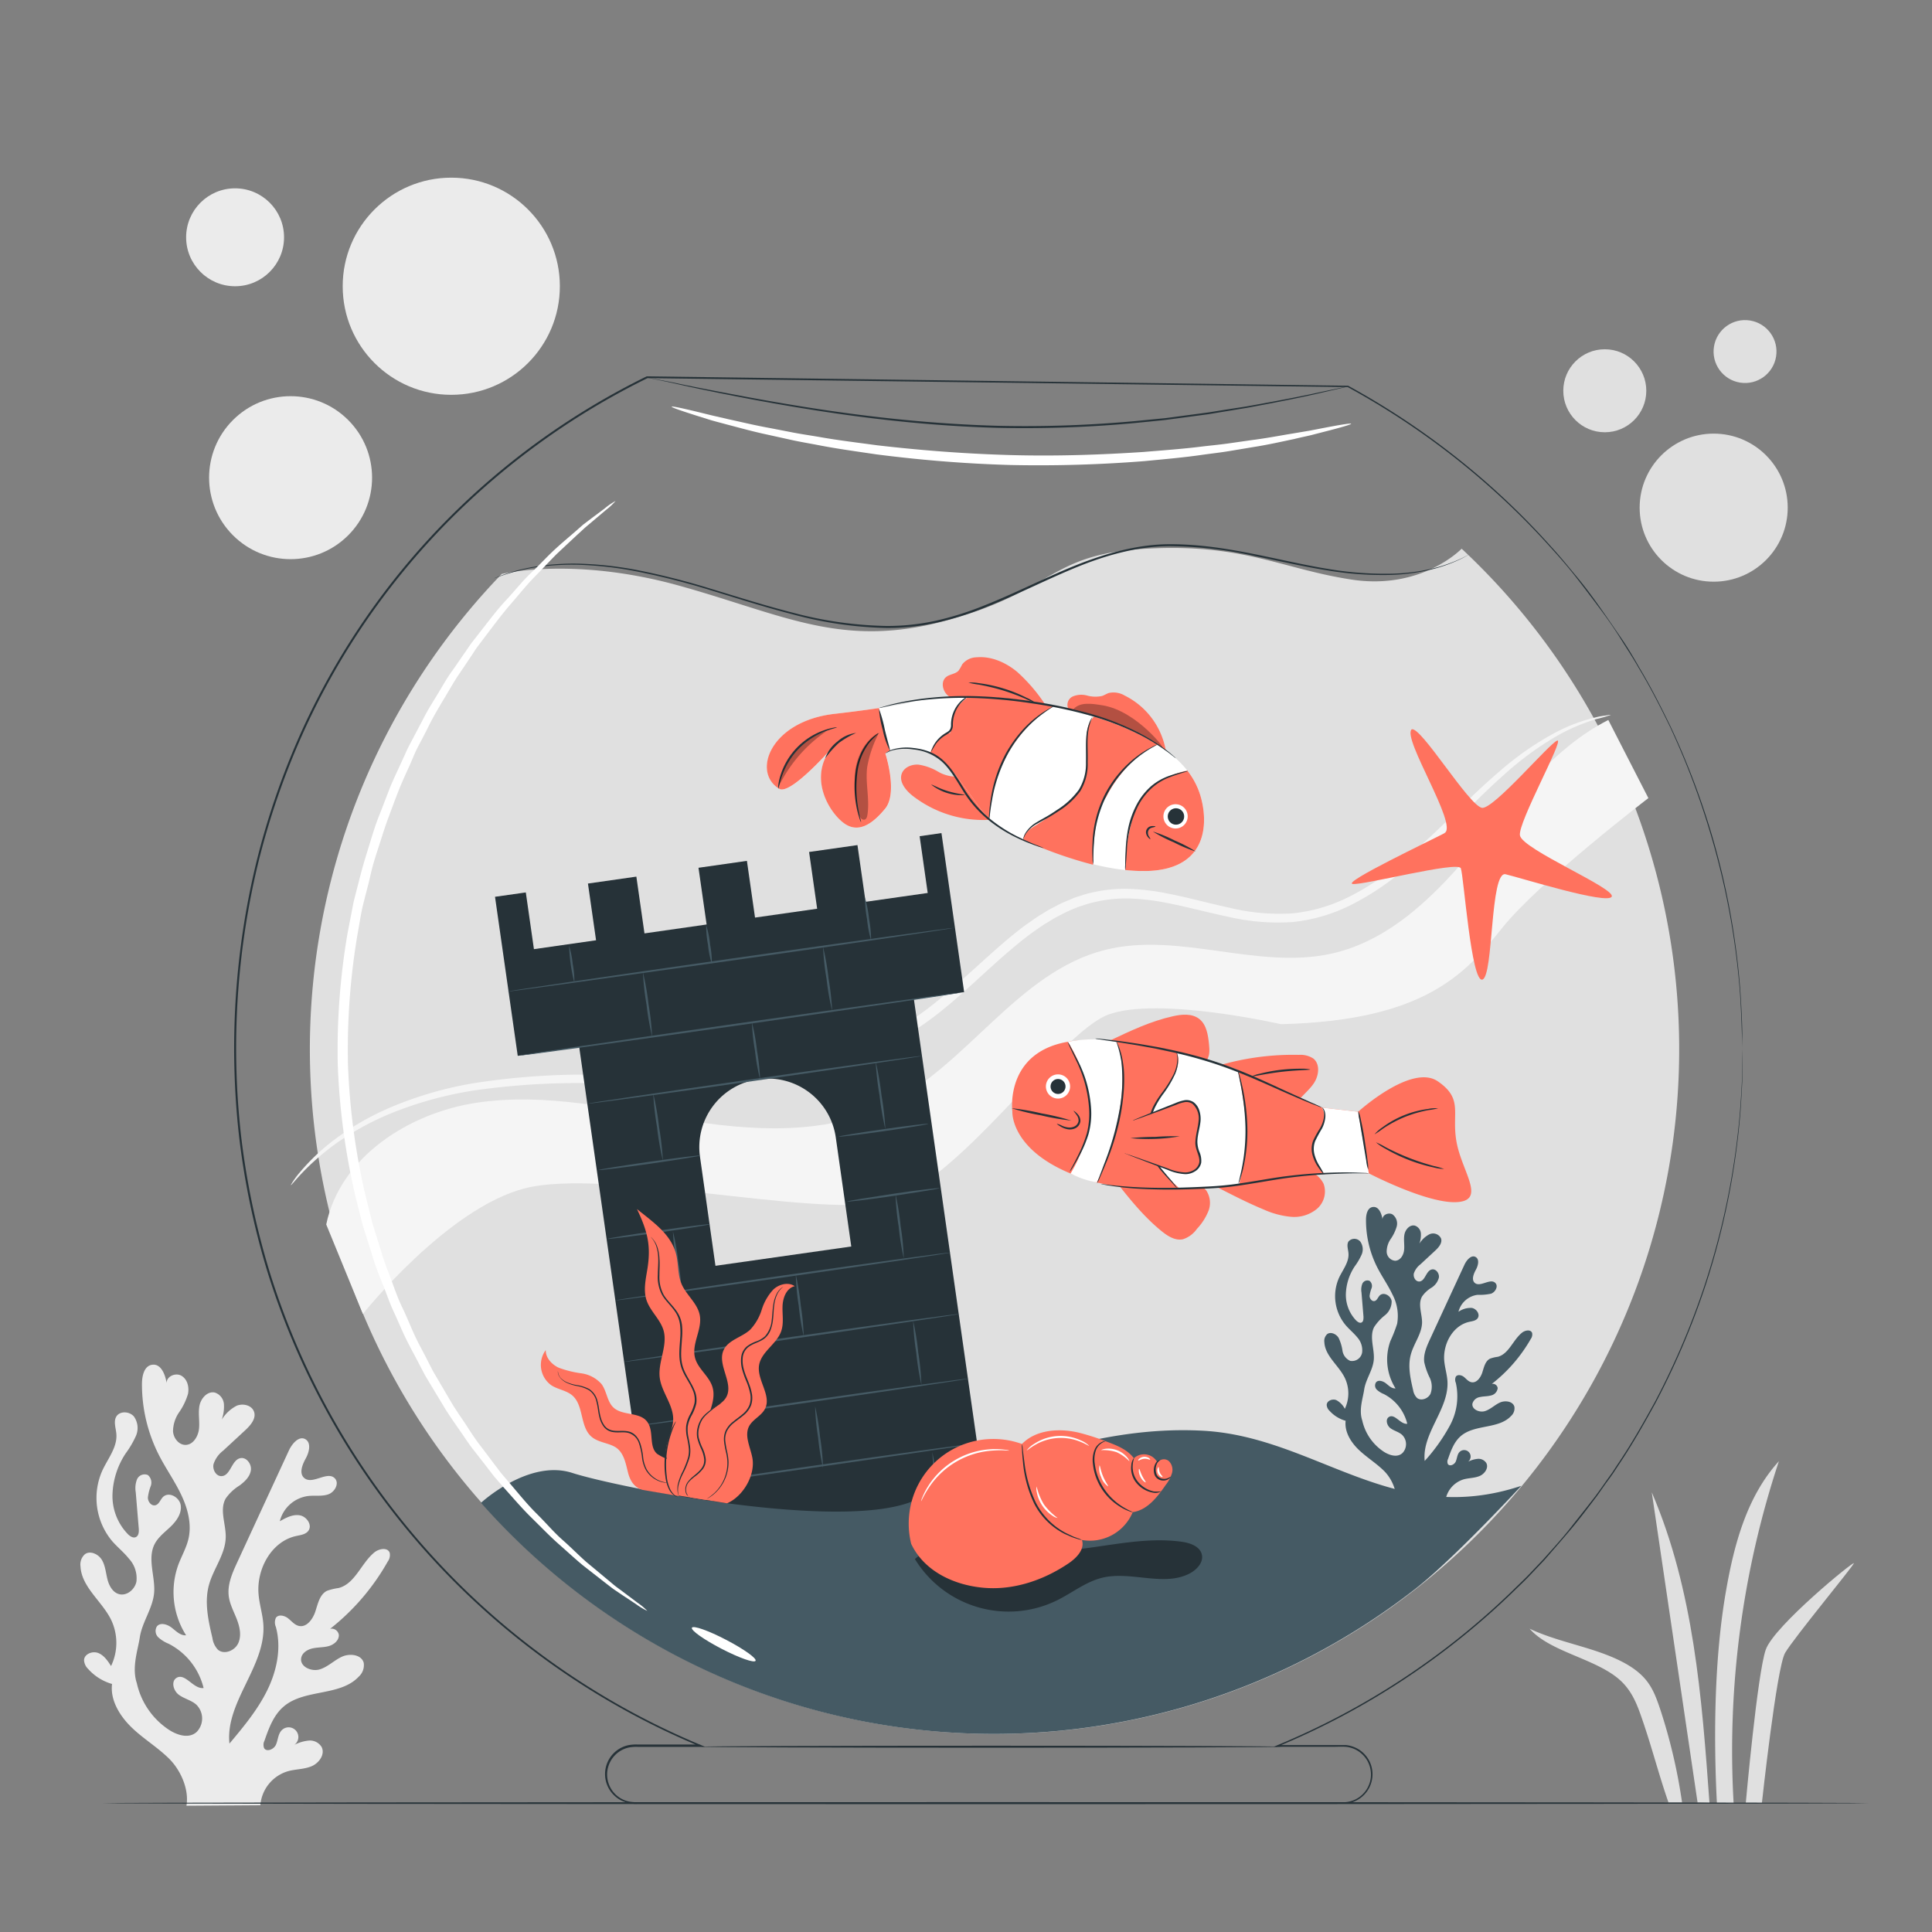 <svg xmlns="http://www.w3.org/2000/svg" viewBox="0 0 500 500"><rect x="0" y="0" width="500" height="500" fill="#808080" stroke="none"/><g id="freepik--background-complete--inject-3"><path d="M100.34,404.14a2.84,2.84,0,0,0,.51-2.29c-.55-1.48-2.81-1.06-4-.06-3.41,2.82-4.95,8.09-9.23,9.19a15.19,15.19,0,0,0-3,.72c-1.87.94-2.35,3.33-3,5.33s-2.26,4.23-4.3,3.75c-1.14-.27-1.9-1.3-2.82-2s-2.46-1.05-3.11-.07a2.88,2.88,0,0,0,0,2.32c1.49,5.45.26,11.35-2.23,16.42s-6.15,9.46-9.78,13.79c-1.13-10.75,9.43-20,8.78-30.77-.16-2.61-1-5.13-1.23-7.73-.64-6.54,3.25-13.78,9.66-15.21,1.17-.26,2.52-.4,3.22-1.37,1.07-1.48-.44-3.7-2.25-4s-3.56.64-5.15,1.54a8.73,8.73,0,0,1,7.39-6.54c1.74-.19,3.57.16,5.22-.45s2.85-2.86,1.63-4.12c-1.93-2-5.75,1.72-7.89-.06-1.43-1.19-.53-3.47.37-5.09s1.49-4.11-.15-5-3.43,1.21-4.24,3q-6.66,14.41-13.31,28.82c-1.29,2.79-2.61,5.76-2.23,8.81.26,2.11,1.32,4,2.09,6s1.25,4.26.36,6.2-3.64,3.05-5.25,1.67a5.46,5.46,0,0,1-1.42-3c-1.06-4.49-2.11-9.2-.93-13.65,1.14-4.29,4.29-8,4.37-12.49.06-3.4-1.68-7.07,0-10a12.11,12.11,0,0,1,3.6-3.37c1.33-1,2.64-2.24,2.9-3.88s-1.16-3.55-2.77-3.17c-2.25.54-2.47,4.51-4.78,4.64-1.44.08-2.42-1.68-2.11-3.09a7.15,7.15,0,0,1,2.47-3.48l5.75-5.32c1.36-1.26,2.85-3,2.28-4.73s-2.84-2.27-4.5-1.6a9.83,9.83,0,0,0-3.87,3.6,10.15,10.15,0,0,0,.56-4,3.41,3.41,0,0,0-2.34-3c-1.92-.46-3.65,1.51-4,3.46s.1,4-.11,5.93S50,373.93,48,373.94c-1.75,0-3.11-1.77-3.22-3.52a8.77,8.77,0,0,1,1.59-4.94,16.65,16.65,0,0,0,2.28-4.73C49,359,48.52,357,47,356.07s-3.95.12-3.87,1.88c-.35-2.18-1.41-4.95-3.6-4.77s-2.77,2.82-2.79,4.89a40.37,40.37,0,0,0,4.41,18.54c1.79,3.49,4.08,6.71,5.76,10.26s2.75,7.57,1.86,11.39c-.54,2.33-1.77,4.43-2.61,6.67a20.83,20.83,0,0,0,2,18.28c-1.43.13-2.57-1.06-3.69-1.94s-2.93-1.48-3.85-.38a2.27,2.27,0,0,0,.35,2.85,8.83,8.83,0,0,0,2.65,1.65,17.54,17.54,0,0,1,9.07,11.47c-2.63.34-4.78-4-7-2.63-1.48.9-.82,3.32.57,4.36s3.2,1.4,4.51,2.54a5,5,0,0,1,.22,7c-1.87,1.85-4.77,1.07-7-.29a19.5,19.5,0,0,1-8.57-12.2c-1.38-4.1.26-8.6.76-11.89.6-4,3.39-7.54,3.71-11.6s-1.79-8.72.1-12.49c.94-1.87,2.7-3.15,4.2-4.6s2.86-3.38,2.59-5.45-3-3.67-4.56-2.23c-.74.71-1.06,2-2.07,2.19s-1.88-.93-1.88-2a12.45,12.45,0,0,1,.75-3,2.56,2.56,0,0,0-.75-2.83,2.15,2.15,0,0,0-2.81,1.11,6.24,6.24,0,0,0-.33,3.33l.78,9.38c.07.83,0,1.86-.71,2.22s-1.53-.17-2.09-.73a14.17,14.17,0,0,1-4-10.25,20.43,20.43,0,0,1,3.4-10.64,24.74,24.74,0,0,0,2.68-4.57,5.13,5.13,0,0,0-.53-5c-1.14-1.35-3.64-1.49-4.55,0-.78,1.31-.12,3,0,4.48.3,3.41-2.15,6.35-3.6,9.45a17.39,17.39,0,0,0,2.51,18.31c1.39,1.6,3.07,2.94,4.39,4.6a7.43,7.43,0,0,1,1.9,5.86c-.39,2.08-2.57,3.87-4.6,3.24-1.64-.51-2.54-2.28-2.94-3.95s-.54-3.46-1.43-4.92-3-2.44-4.36-1.43a3.53,3.53,0,0,0-1.15,3.12c.26,5.38,5.53,9,7.91,13.82a13.84,13.84,0,0,1,0,12c-.86-1.35-1.82-2.78-3.31-3.37s-3.61.24-3.68,1.84a3.4,3.4,0,0,0,1.06,2.28A13.13,13.13,0,0,0,29,435.81C28.48,440,31,444.07,34,447s6.77,5.17,9.79,8.17,5.19,8,4.46,12.16l19.13-.13a10,10,0,0,1,7.08-8.79c2-.58,4.23-.49,6.18-1.31s3.57-3.12,2.58-5a3.53,3.53,0,0,0-3.32-1.64,10.31,10.31,0,0,0-3.72,1.11,2.51,2.51,0,1,0-3.35-3.7c-.89,1-.88,2.45-1.41,3.65s-2.4,2-3.07.89a2.34,2.34,0,0,1,.09-1.9c1.13-3.25,2.36-6.65,5-8.88,5.38-4.59,14.6-2.56,19.43-7.74a4,4,0,0,0,1.26-3.55c-.57-2.15-3.6-2.51-5.62-1.59s-3.65,2.65-5.78,3.29-5.11-.68-4.79-2.88c.19-1.38,1.59-2.27,3-2.57s2.79-.21,4.13-.58,2.66-1.46,2.63-2.85a1.89,1.89,0,0,0-2.27-1.62A58.92,58.92,0,0,0,100.34,404.14Z" style="fill:#ebebeb"></path><circle cx="116.79" cy="74.08" r="28.1" style="fill:#ebebeb"></circle><circle cx="75.21" cy="123.62" r="21.09" transform="translate(-65.39 89.39) rotate(-45)" style="fill:#ebebeb"></circle><circle cx="443.5" cy="131.38" r="19.16" style="fill:#e0e0e0"></circle><circle cx="60.84" cy="61.41" r="12.67" style="fill:#ebebeb"></circle><circle cx="415.32" cy="101.13" r="10.74" style="fill:#e0e0e0"></circle><circle cx="451.64" cy="91" r="8.14" transform="translate(289.65 522.29) rotate(-80.81)" style="fill:#e0e0e0"></circle><path d="M427.48,386.21l11.85,80.28,3.08.09C440.44,439.32,438.35,411.51,427.48,386.21Z" style="fill:#e0e0e0"></path><path d="M460.38,378.16c-8.27,9.06-11.6,21.53-13.7,33.63-3,17.15-3.24,37.4-2.35,54.79l4.33.1A237.81,237.81,0,0,1,460.38,378.16Z" style="fill:#e0e0e0"></path><path d="M429.66,442.35c-1-2.93-2-5.91-4.43-8.41-3.22-3.37-8.47-5.5-13.76-7.16s-10.84-3-15.61-5.28c5.32,6.12,17.41,7.75,23.57,13.47,3.06,2.85,4.34,6.42,5.54,9.89,2.61,7.56,4.22,14.1,6.84,21.65h3.51A141.76,141.76,0,0,0,429.66,442.35Z" style="fill:#e0e0e0"></path><path d="M451.81,466.58s3-33.51,5.17-39.66,23-23.15,22.8-22.35-15.6,19.4-17.8,23.2-6,38.81-6,38.81Z" style="fill:#e0e0e0"></path></g><g id="freepik--Table--inject-3"><path d="M483.74,466.65c0,.14-102.39.26-228.66.26s-228.69-.12-228.69-.26,102.37-.26,228.69-.26S483.74,466.5,483.74,466.65Z" style="fill:#263238"></path></g><g id="freepik--Water--inject-3"><path d="M378.27,142a177.19,177.19,0,1,1-248.42,6.54s18.62-4.6,46.09,3.08,42.28,16.46,69.71,8.77,25.79-17,51-18.39,35,5.23,53.17,8S378.27,142,378.27,142Z" style="fill:#e0e0e0"></path><path d="M416.92,185a32.92,32.92,0,0,1-3.71,1.08,49,49,0,0,0-10.12,4.29,80.5,80.5,0,0,0-14,10.27c-2.55,2.25-5.18,4.77-7.92,7.51s-5.59,5.68-8.69,8.71c-6.18,6-13.32,12.51-22.57,17.2a43.5,43.5,0,0,1-15.36,4.56,56.46,56.46,0,0,1-16.86-1.4c-5.63-1.18-11.26-2.75-17-3.79a60.1,60.1,0,0,0-8.78-.92,36.08,36.08,0,0,0-8.82,1,18.21,18.21,0,0,0-2.16.6c-.71.24-1.44.43-2.14.71a43.07,43.07,0,0,0-4.16,1.88c-.68.36-1.37.7-2,1.08l-2,1.22c-.67.39-1.31.84-1.95,1.29l-1.92,1.35c-5.05,3.78-9.78,8.19-14.65,12.62s-9.8,8.81-15.34,12.31a71.19,71.19,0,0,1-8.51,4.66,86,86,0,0,1-8.88,3.44c-12,3.87-24.13,5.12-35.55,5.54s-22.28,0-32.38.09a190.55,190.55,0,0,0-28,1.8,96.54,96.54,0,0,0-22.19,6,71.37,71.37,0,0,0-15.16,8.46c-7.66,5.77-10.62,10.36-10.85,10.14a20.19,20.19,0,0,1,2.24-3.17,55,55,0,0,1,8-7.78,69.31,69.31,0,0,1,15.2-9,95.54,95.54,0,0,1,22.47-6.51,187.28,187.28,0,0,1,28.23-2.14c10.15-.16,21,.14,32.31-.32s23.21-1.79,34.85-5.58a82,82,0,0,0,8.59-3.35,68,68,0,0,0,8.19-4.5c5.31-3.36,10.13-7.66,15-12s9.64-8.88,14.85-12.78l2-1.4c.66-.47,1.33-.93,2-1.34l2.08-1.28c.7-.4,1.43-.75,2.15-1.13,1.41-.8,2.95-1.34,4.42-2,.75-.29,1.54-.5,2.3-.75a17,17,0,0,1,2.32-.64,37.93,37.93,0,0,1,9.45-1,61.39,61.39,0,0,1,9.18,1c5.95,1.1,11.58,2.71,17.09,3.89a54.6,54.6,0,0,0,16.17,1.47,41.64,41.64,0,0,0,14.61-4.21c8.93-4.42,16-10.73,22.25-16.6,3.11-2.95,6-5.87,8.8-8.57s5.5-5.19,8.13-7.42a76.65,76.65,0,0,1,14.51-10.06,43.79,43.79,0,0,1,10.45-3.91c1.24-.32,2.22-.39,2.86-.51A3.1,3.1,0,0,1,416.92,185Z" style="fill:#f5f5f5"></path><path d="M84.43,316.89c3.6-17.47,21.45-28.93,39.1-31.53s35.48,1.59,53.1,4.43,36.48,4.14,52.53-3.63c21.11-10.22,34.13-34.63,56.87-40.33,19.11-4.8,39.52,5.29,58.73.93,15.45-3.5,27.29-15.66,37.39-27.86s20-25.41,34.08-32.57l10.37,20.22s-28.14,21.51-37.82,33.58-20.26,24-57.27,24.93c0,0-31.86-7.28-44.73-2.46s-39.3,44.71-58.14,48.52-72.36-8.75-92.66-3.62-42.06,32.55-42.06,32.55Z" style="fill:#f5f5f5"></path><path d="M380.76,143.18l-.58.34-1.73.95a39.9,39.9,0,0,1-7.11,2.68,50.5,50.5,0,0,1-11.9,1.65,86.86,86.86,0,0,1-15.88-1.18c-5.83-.9-12.13-2.38-18.92-3.74a104.28,104.28,0,0,0-21.89-2.53c-7.79,0-15.81,2.09-23.64,5.25s-15.67,7.22-24,10.55a80.61,80.61,0,0,1-12.74,4,59.11,59.11,0,0,1-12.89,1.37,100.51,100.51,0,0,1-24.21-3.5c-7.56-1.94-14.62-4.22-21.25-6.24A189.91,189.91,0,0,0,165.34,148a93.47,93.47,0,0,0-15.75-1.84,64.42,64.42,0,0,0-11.94.82,53,53,0,0,0-7.34,1.85l-1.87.65-.64.2s.21-.1.62-.25l1.85-.7a49.12,49.12,0,0,1,7.34-1.94,63.17,63.17,0,0,1,12-.92,93.48,93.48,0,0,1,15.81,1.77,188.91,188.91,0,0,1,18.7,4.78c6.64,2,13.69,4.27,21.24,6.19A100.31,100.31,0,0,0,229.44,162a58.72,58.72,0,0,0,12.78-1.36,80.88,80.88,0,0,0,12.65-4c8.35-3.32,16.14-7.41,24.05-10.54s16-5.25,23.82-5.26,15.2,1.22,22,2.59,13.08,2.87,18.89,3.8a87.51,87.51,0,0,0,15.81,1.25A50.58,50.58,0,0,0,371.29,147a40.82,40.82,0,0,0,7.11-2.57l1.75-.91Z" style="fill:#263238"></path></g><g id="freepik--Decoration--inject-3"><path d="M148.63,262.08l19.78,138.66L255,388.38,235.25,249.72Zm71.68,60.51-35.15,5-4-28.2a17.74,17.74,0,0,1,15.06-20.08h0a17.74,17.74,0,0,1,20.08,15.06Z" style="fill:#263238"></path><polygon points="238 216.41 240.09 231.1 224.01 233.39 221.91 218.71 209.39 220.49 211.48 235.18 195.4 237.47 193.3 222.79 180.77 224.58 182.87 239.26 166.79 241.56 164.69 226.87 152.16 228.66 154.26 243.34 138.18 245.64 136.08 230.96 128.11 232.09 133.99 273.25 249.52 256.76 243.65 215.6 238 216.41" style="fill:#263238"></polygon><path d="M246.85,240.13c0,.14-25.87,4-57.82,8.51s-57.88,8.14-57.9,8S157,252.69,189,248.12,246.83,240,246.85,240.13Z" style="fill:#455a64"></path><path d="M248.66,256.88c0,.15-25.62,3.92-57.25,8.44s-57.31,8.06-57.33,7.91,25.61-3.91,57.25-8.43S248.64,256.74,248.66,256.88Z" style="fill:#455a64"></path><path d="M148.64,254.34a45.89,45.89,0,0,1-1.37-9.61,23,23,0,0,1,.95,4.77A22.56,22.56,0,0,1,148.64,254.34Z" style="fill:#455a64"></path><path d="M168.77,268.28a69,69,0,0,1-1.45-8.3,67.83,67.83,0,0,1-.93-8.37,69,69,0,0,1,1.45,8.3A70.24,70.24,0,0,1,168.77,268.28Z" style="fill:#455a64"></path><path d="M215.36,261.64a67.1,67.1,0,0,1-1.45-8.31A65.58,65.58,0,0,1,213,245a68.38,68.38,0,0,1,1.44,8.3A69.41,69.41,0,0,1,215.36,261.64Z" style="fill:#455a64"></path><path d="M225.44,243.38a29,29,0,0,1-1.05-5.52,30.85,30.85,0,0,1-.54-5.6,31,31,0,0,1,1.05,5.52A30.85,30.85,0,0,1,225.44,243.38Z" style="fill:#455a64"></path><path d="M184.23,249.51a24.79,24.79,0,0,1-1-5,24.22,24.22,0,0,1-.46-5.08,25,25,0,0,1,1,5A25.51,25.51,0,0,1,184.23,249.51Z" style="fill:#455a64"></path><path d="M238.61,273.27c0,.15-19.36,3-43.27,6.44S152,285.78,152,285.64s19.35-3,43.27-6.44S238.59,273.13,238.61,273.27Z" style="fill:#455a64"></path><path d="M181.24,299.05c0,.14-5.86,1.1-13.13,2.14s-13.19,1.76-13.21,1.62,5.86-1.1,13.13-2.14S181.22,298.91,181.24,299.05Z" style="fill:#455a64"></path><path d="M240.24,290.85c0,.14-5.16,1-11.57,1.91s-11.62,1.54-11.64,1.4,5.16-1,11.57-1.92S240.22,290.7,240.24,290.85Z" style="fill:#455a64"></path><path d="M183.78,316.83c0,.14-5.91,1.1-13.24,2.15s-13.3,1.78-13.32,1.64,5.91-1.11,13.25-2.16S183.76,316.68,183.78,316.83Z" style="fill:#455a64"></path><path d="M243.16,307.5c0,.14-5.32,1-11.94,2s-12,1.59-12,1.45,5.32-1,11.94-2S243.14,307.36,243.16,307.5Z" style="fill:#455a64"></path><path d="M246.06,324.15c0,.15-19.39,3-43.35,6.45s-43.41,6.08-43.43,5.94,19.39-3,43.36-6.45S246,324,246.06,324.15Z" style="fill:#455a64"></path><path d="M248.33,340.05c0,.14-19.39,3-43.35,6.45s-43.41,6.07-43.43,5.93,19.39-3,43.36-6.45S248.31,339.9,248.33,340.05Z" style="fill:#455a64"></path><path d="M250.72,356.78c0,.14-19.39,3-43.35,6.45s-43.41,6.07-43.43,5.93,19.38-3,43.35-6.45S250.7,356.63,250.72,356.78Z" style="fill:#455a64"></path><path d="M253.1,373.5c0,.15-19.39,3-43.35,6.45s-43.41,6.08-43.43,5.94,19.39-3,43.36-6.45S253.08,373.36,253.1,373.5Z" style="fill:#455a64"></path><path d="M196.71,279.36A53.9,53.9,0,0,1,195.4,272a54.71,54.71,0,0,1-.8-7.41,53.55,53.55,0,0,1,1.31,7.34A54.92,54.92,0,0,1,196.71,279.36Z" style="fill:#455a64"></path><path d="M176.36,334.1a59.09,59.09,0,0,1-1.36-7.65,60,60,0,0,1-.84-7.73,56.72,56.72,0,0,1,1.36,7.65A58,58,0,0,1,176.36,334.1Z" style="fill:#455a64"></path><path d="M180.91,366a58.12,58.12,0,0,1-1.35-7.66,56,56,0,0,1-.84-7.73,58.12,58.12,0,0,1,1.35,7.66A57.8,57.8,0,0,1,180.91,366Z" style="fill:#455a64"></path><path d="M185.57,398.67a59.78,59.78,0,0,1-1.35-7.65,58,58,0,0,1-.84-7.73,58.16,58.16,0,0,1,1.35,7.65A56,56,0,0,1,185.57,398.67Z" style="fill:#455a64"></path><path d="M171.56,300.43a72.58,72.58,0,0,1-1.51-8.69,75.5,75.5,0,0,1-1-8.77,72.58,72.58,0,0,1,1.51,8.69A75.5,75.5,0,0,1,171.56,300.43Z" style="fill:#455a64"></path><path d="M229.13,292.22a74.33,74.33,0,0,1-1.5-8.7,72.74,72.74,0,0,1-1-8.77,76.4,76.4,0,0,1,1.5,8.7A75.27,75.27,0,0,1,229.13,292.22Z" style="fill:#455a64"></path><path d="M233.9,325.67a68.37,68.37,0,0,1-1.32-8.24,65.38,65.38,0,0,1-.81-8.31,69.23,69.23,0,0,1,1.32,8.25A65.15,65.15,0,0,1,233.9,325.67Z" style="fill:#455a64"></path><path d="M238.46,358.42a69.27,69.27,0,0,1-1.32-8.24,65.38,65.38,0,0,1-.81-8.31,68.37,68.37,0,0,1,1.32,8.24A65.38,65.38,0,0,1,238.46,358.42Z" style="fill:#455a64"></path><path d="M243.13,390.08a97.5,97.5,0,0,1-1.85-14.31,101.24,101.24,0,0,1,1.85,14.31Z" style="fill:#455a64"></path><path d="M208,345.8a60.2,60.2,0,0,1-1.29-7.9,60.8,60.8,0,0,1-.76-8,64.27,64.27,0,0,1,1.28,7.91A61.75,61.75,0,0,1,208,345.8Z" style="fill:#455a64"></path><path d="M213,379.89a61.27,61.27,0,0,1-1.28-7.91,61.75,61.75,0,0,1-.77-8,61.27,61.27,0,0,1,1.28,7.91A61.75,61.75,0,0,1,213,379.89Z" style="fill:#455a64"></path><path d="M393.71,384.53s-17.27,18.71-27.29,26.56a177.21,177.21,0,0,1-241.94-22.16s12.3-11.39,23.62-7.74,68.25,15.05,87.78,7.46,46.48-20,75.59-18.37S360.57,395.55,393.71,384.53Z" style="fill:#455a64"></path><path d="M236.78,403.48a28.42,28.42,0,0,0,36.87,10.64c3.92-1.95,7.45-4.82,11.71-5.83,7.55-1.78,16.2,2.58,22.92-1.3,1.66-1,3.16-2.73,2.77-4.61-.46-2.18-3.05-3.08-5.26-3.38-12.47-1.72-25,3.13-37.59,2.41-5.29-.3-10.48-1.58-15.76-1.93s-10.9.35-15.12,3.54" style="fill:#263238"></path><path d="M164.84,312.9c5,4,9.47,7.08,10.38,12.87.34,2.16.3,4.42,1.13,6.44,1.22,2.93,4.17,5.05,4.75,8.17.69,3.67-2.17,7.39-1.23,11,.73,2.85,3.63,4.72,4.5,7.53,1.21,3.88-1.77,7.79-2,11.84-.18,2.93,1.09,5.72,1.75,8.58s.86,7-1.42,8.85l-9.11-1.45a5.31,5.31,0,0,0,.73-5.18c-.65-1.59-1.67-3.07-1.93-4.77-.49-3.21,1.81-6.25,1.83-9.5,0-3.78-3-7-3.48-10.72-.51-4.08,2.09-8.24,1-12.2-.82-2.89-3.44-5-4.4-7.81-.89-2.63-.22-5.5.22-8.24C168.5,322.35,167.59,318.64,164.84,312.9Z" style="fill:#FF725E"></path><path d="M188.17,389.05c4.14-1.77,7.34-7.27,6.55-11.71-.51-2.8-2.17-5.77-.83-8.29,1-1.78,3.15-2.63,4.08-4.43,1.79-3.45-2.12-7.43-1.53-11.27.54-3.51,4.56-5.48,5.73-8.83.72-2.06.27-4.31.35-6.48s1-4.67,3.16-5.18c-1.66-1.14-4.06-.52-5.54.86a13.63,13.63,0,0,0-3,5.21,13.33,13.33,0,0,1-3,5.2c-2.17,2-5.69,2.63-6.89,5.32-1.7,3.81,2.72,8.5.7,12.14-1.24,2.23-4.34,2.81-5.75,4.93-2.27,3.4,1.09,8.15-.28,12-.55,1.54-1.78,2.72-2.68,4.09s-1.5,3.59-.56,4.92" style="fill:#FF725E"></path><path d="M141.24,349.4c-.05,2,1.56,3.74,3.39,4.58a27.56,27.56,0,0,0,5.84,1.44,8.49,8.49,0,0,1,5.21,2.78c1.37,1.85,1.42,4.54,3.11,6.09,2.33,2.14,6.63,1.08,8.61,3.54s.4,6.41,2.64,8.41a13.42,13.42,0,0,0,3.06,1.51c2.81,1.43,4.11,6.71,2.53,9.43l-9.38-1.61c-2.17-.66-3.2-2.38-3.75-4.59s-1-4.66-2.74-6.1-4.73-1.43-6.61-3c-3.1-2.55-2-8.07-5-10.71-1.52-1.33-3.71-1.55-5.42-2.63A6.47,6.47,0,0,1,141.24,349.4Z" style="fill:#FF725E"></path><path d="M178.1,387.13a2.73,2.73,0,0,1-.49-1,3.18,3.18,0,0,1,.82-2.77A12.24,12.24,0,0,1,180,382a10.28,10.28,0,0,0,1.81-1.71,3.94,3.94,0,0,0,.66-1.21,4.1,4.1,0,0,0,.18-1.44,9.3,9.3,0,0,0-.82-2.85,15.43,15.43,0,0,1-1-2.7,6.18,6.18,0,0,1,.09-2.61,7.09,7.09,0,0,1,.91-2.21,8,8,0,0,1,1.42-1.53,30.69,30.69,0,0,1,2.41-1.92c.59-.43.94-.63.93-.66a4.21,4.21,0,0,0-1,.53,21.66,21.66,0,0,0-2.51,1.84,8.08,8.08,0,0,0-1.52,1.56,7.48,7.48,0,0,0-1,2.3,6.41,6.41,0,0,0-.11,2.77,15.57,15.57,0,0,0,1,2.78,9.23,9.23,0,0,1,.8,2.72,3.74,3.74,0,0,1-.15,1.3,3.7,3.7,0,0,1-.59,1.11c-1,1.32-2.47,2.1-3.29,3.18a3.27,3.27,0,0,0-.76,3,1.83,1.83,0,0,0,.41.76C178,387.08,178.09,387.14,178.1,387.13Z" style="fill:#263238"></path><path d="M202.74,333a2.76,2.76,0,0,0-.55.36,4.58,4.58,0,0,0-1.19,1.47,9.31,9.31,0,0,0-.88,2.85c-.2,1.15-.21,2.48-.4,3.92a7.2,7.2,0,0,1-1.75,4.23,6.87,6.87,0,0,1-2.22,1.31,8.83,8.83,0,0,0-2.52,1.35,4.24,4.24,0,0,0-1.4,2.68,8.29,8.29,0,0,0,.21,3.13,22.48,22.48,0,0,0,1.06,3.05,17.39,17.39,0,0,1,1,3.09,5.7,5.7,0,0,1-.13,3.15,6,6,0,0,1-1.85,2.44c-.78.67-1.64,1.25-2.42,1.91a6.51,6.51,0,0,0-1.91,2.33,5.46,5.46,0,0,0-.4,2.85,23.16,23.16,0,0,0,.48,2.63,14.22,14.22,0,0,1,.37,2.42,10.72,10.72,0,0,1-3.32,8.18,15.4,15.4,0,0,1-2,1.54,3.64,3.64,0,0,0,.58-.3,9.63,9.63,0,0,0,1.51-1.13,10.9,10.9,0,0,0,3.53-8.3,15.62,15.62,0,0,0-.36-2.48,23.71,23.71,0,0,1-.45-2.59,5,5,0,0,1,.38-2.67,6.32,6.32,0,0,1,1.82-2.19c.77-.64,1.63-1.22,2.44-1.9a6.34,6.34,0,0,0,2-2.61,6,6,0,0,0,.15-3.35c-.43-2.24-1.59-4.15-2.06-6.16a8,8,0,0,1-.22-3,3.9,3.9,0,0,1,1.27-2.45c1.41-1.21,3.45-1.4,4.73-2.71a5.43,5.43,0,0,0,1.3-2.17,10.58,10.58,0,0,0,.5-2.26c.18-1.46.16-2.78.34-3.92a9.33,9.33,0,0,1,.8-2.81A5.42,5.42,0,0,1,202.74,333Z" style="fill:#263238"></path><path d="M168.38,320.09a6.46,6.46,0,0,1,1.43,2.34,10.94,10.94,0,0,1,.54,3.19c.05,1.27-.09,2.71-.11,4.33a9.81,9.81,0,0,0,1.09,5.15c.95,1.69,2.58,3,3.66,4.78a7.87,7.87,0,0,1,1,3,17.08,17.08,0,0,1,.05,3.36c-.13,2.28-.51,4.73.14,7.18s2.31,4.32,3.14,6.44a6,6,0,0,1,.42,3.22,11.92,11.92,0,0,1-1.17,3,8.7,8.7,0,0,0-1,3,9.86,9.86,0,0,0,.22,2.95,25.52,25.52,0,0,1,.46,2.68,7.09,7.09,0,0,1-.17,2.45,24.12,24.12,0,0,1-1.58,4,14.37,14.37,0,0,0-1.1,3.09,5.92,5.92,0,0,0,0,2.08l.14.52q0,.18.06.18a1.18,1.18,0,0,0,0-.19l-.1-.52a6.34,6.34,0,0,1,.12-2,14.79,14.79,0,0,1,1.16-3,23.86,23.86,0,0,0,1.64-4,7.39,7.39,0,0,0,.21-2.55c-.07-.89-.28-1.78-.44-2.71a9.67,9.67,0,0,1-.21-2.85,8.51,8.51,0,0,1,1-2.86,12.06,12.06,0,0,0,1.21-3.07,6.27,6.27,0,0,0-.43-3.44c-.87-2.19-2.47-4.07-3.11-6.4s-.27-4.74-.15-7.05a17.85,17.85,0,0,0,0-3.43,8,8,0,0,0-1.06-3.13c-1.14-1.86-2.76-3.15-3.69-4.76a9.7,9.7,0,0,1-1.09-5c0-1.6.13-3.05,0-4.34a10.73,10.73,0,0,0-.61-3.23,6,6,0,0,0-1.05-1.79A3.18,3.18,0,0,0,168.38,320.09Z" style="fill:#263238"></path><path d="M144.39,354.84a1.46,1.46,0,0,0,0,.46,2.6,2.6,0,0,0,.55,1.21,4.86,4.86,0,0,0,1.65,1.32,10.72,10.72,0,0,0,2.65.85,10.06,10.06,0,0,1,3.11,1.06,4.66,4.66,0,0,1,2,3c.37,1.28.41,2.71.81,4.17a6.66,6.66,0,0,0,.93,2.1,3.66,3.66,0,0,0,1.9,1.46c1.6.49,3.17,0,4.55.35a4,4,0,0,1,2.81,2.69,16.9,16.9,0,0,1,.8,3.71,9,9,0,0,0,1,3.23,6.87,6.87,0,0,0,3.75,3,6.14,6.14,0,0,0,1.3.28,1.4,1.4,0,0,0,.47,0,9.23,9.23,0,0,1-1.71-.42,6.88,6.88,0,0,1-3.57-3,8.9,8.9,0,0,1-.94-3.14,17.33,17.33,0,0,0-.79-3.79,5.52,5.52,0,0,0-1.11-1.83,3.7,3.7,0,0,0-2-1.11c-1.51-.32-3.07.11-4.51-.35a3.28,3.28,0,0,1-1.7-1.3,6.58,6.58,0,0,1-.88-2c-.39-1.39-.44-2.83-.82-4.16a5,5,0,0,0-2.21-3.18,10,10,0,0,0-3.21-1,10.55,10.55,0,0,1-2.62-.78,4.94,4.94,0,0,1-1.63-1.21A3.13,3.13,0,0,1,144.39,354.84Z" style="fill:#263238"></path><path d="M174.88,367.86a4.07,4.07,0,0,0-.43.71,19.47,19.47,0,0,0-.94,2.07A23.12,23.12,0,0,0,172,378a22.82,22.82,0,0,0,.2,4.13,9.72,9.72,0,0,0,.92,3.26,4.34,4.34,0,0,0,1.5,1.73,2.2,2.2,0,0,0,.56.28c.13.05.2.06.21.05s-.27-.14-.68-.45a4.52,4.52,0,0,1-1.33-1.74,9.89,9.89,0,0,1-.82-3.18,25.22,25.22,0,0,1,1.22-11.31C174.39,368.94,175,367.89,174.88,367.86Z" style="fill:#263238"></path><path d="M396.17,346.51a1.94,1.94,0,0,0,.34-1.54c-.37-1-1.89-.71-2.7,0-2.29,1.89-3.33,5.42-6.19,6.17a9.15,9.15,0,0,0-2,.48c-1.25.63-1.57,2.23-2,3.57s-1.51,2.84-2.88,2.51c-.77-.18-1.28-.87-1.89-1.36s-1.66-.7-2.09-.05a1.93,1.93,0,0,0,0,1.56,15.86,15.86,0,0,1-1.49,11,46.83,46.83,0,0,1-6.56,9.24c-.75-7.2,6.32-13.4,5.89-20.63-.11-1.74-.65-3.44-.82-5.18-.43-4.38,2.17-9.24,6.47-10.19.78-.18,1.69-.27,2.16-.92.72-1-.3-2.48-1.51-2.68a5.46,5.46,0,0,0-3.45,1,5.86,5.86,0,0,1,4.95-4.39,14,14,0,0,0,3.5-.3c1.1-.41,1.92-1.92,1.1-2.76-1.3-1.34-3.86,1.15-5.3,0-.95-.8-.35-2.33.25-3.42s1-2.75-.1-3.33-2.29.81-2.84,2q-4.47,9.64-8.93,19.31c-.86,1.87-1.74,3.87-1.49,5.91a17.36,17.36,0,0,0,1.4,4,5.37,5.37,0,0,1,.24,4.15c-.59,1.3-2.43,2-3.51,1.12a3.65,3.65,0,0,1-1-2c-.7-3-1.41-6.17-.62-9.16s2.87-5.39,2.93-8.37c0-2.28-1.13-4.73,0-6.72a7.9,7.9,0,0,1,2.41-2.26,4.38,4.38,0,0,0,1.94-2.61c.18-1.09-.77-2.38-1.85-2.12-1.51.36-1.66,3-3.2,3.11-1,.05-1.63-1.13-1.43-2.08a4.92,4.92,0,0,1,1.67-2.33l3.85-3.57c.91-.84,1.91-2,1.52-3.16a2.27,2.27,0,0,0-3-1.08,6.7,6.7,0,0,0-2.6,2.42,6.74,6.74,0,0,0,.38-2.66,2.29,2.29,0,0,0-1.56-2c-1.3-.31-2.46,1-2.7,2.32s.06,2.66-.08,4-1,2.76-2.35,2.77a2.41,2.41,0,0,1-2.16-2.36,5.9,5.9,0,0,1,1.07-3.31,11.15,11.15,0,0,0,1.52-3.17,2.93,2.93,0,0,0-1.07-3.14c-1-.61-2.64.08-2.59,1.26-.24-1.46-.94-3.32-2.42-3.2s-1.85,1.9-1.86,3.28a27,27,0,0,0,2.95,12.43c1.2,2.34,2.74,4.5,3.86,6.88a11.82,11.82,0,0,1,1.25,7.64,38.68,38.68,0,0,1-1.75,4.47,14,14,0,0,0,1.33,12.25c-1,.09-1.73-.71-2.48-1.3s-2-1-2.57-.25a1.5,1.5,0,0,0,.23,1.91,5.86,5.86,0,0,0,1.77,1.1,11.79,11.79,0,0,1,6.09,7.7c-1.77.22-3.21-2.69-4.73-1.77-1,.6-.55,2.23.38,2.92s2.15.94,3,1.71A3.34,3.34,0,0,1,363,376c-1.25,1.24-3.2.72-4.71-.19a13.05,13.05,0,0,1-5.74-8.19c-.93-2.75.17-5.76.5-8,.4-2.7,2.28-5.05,2.49-7.77s-1.2-5.85.07-8.38a12.63,12.63,0,0,1,2.81-3.08,4.59,4.59,0,0,0,1.74-3.65c-.19-1.39-2-2.46-3.06-1.5-.5.48-.71,1.33-1.38,1.47s-1.26-.62-1.27-1.32a8.17,8.17,0,0,1,.51-2,1.71,1.71,0,0,0-.51-1.9,1.44,1.44,0,0,0-1.88.74,4.24,4.24,0,0,0-.22,2.24c.17,2.09.35,4.19.52,6.29,0,.55,0,1.24-.48,1.49s-1-.12-1.4-.49a9.59,9.59,0,0,1-2.68-6.88,13.71,13.71,0,0,1,2.28-7.13,16.59,16.59,0,0,0,1.8-3.06,3.44,3.44,0,0,0-.36-3.38,2,2,0,0,0-3.05,0c-.52.88-.08,2,0,3,.2,2.29-1.44,4.26-2.42,6.33A11.68,11.68,0,0,0,348.3,343c.93,1.08,2.06,2,2.94,3.08a5,5,0,0,1,1.28,3.93,2.65,2.65,0,0,1-3.09,2.18,3.44,3.44,0,0,1-2-2.65,11.43,11.43,0,0,0-1-3.3c-.6-1-2-1.63-2.92-1a2.37,2.37,0,0,0-.77,2.09c.17,3.61,3.71,6,5.3,9.27a9.29,9.29,0,0,1,0,8,5.27,5.27,0,0,0-2.22-2.26c-1-.39-2.42.16-2.47,1.24a2.23,2.23,0,0,0,.72,1.52,8.86,8.86,0,0,0,4.18,2.6c-.33,2.83,1.34,5.54,3.4,7.51s4.54,3.47,6.56,5.48,3.48,5.35,3,8.16l12.82-.09a6.74,6.74,0,0,1,4.75-5.9c1.36-.38,2.84-.32,4.14-.87s2.4-2.1,1.74-3.35a2.38,2.38,0,0,0-2.23-1.09,6.89,6.89,0,0,0-2.49.74,1.68,1.68,0,1,0-2.25-2.48c-.59.65-.59,1.64-.95,2.45s-1.61,1.36-2.05.6a1.56,1.56,0,0,1,.06-1.28c.75-2.17,1.58-4.46,3.33-5.95,3.61-3.08,9.79-1.72,13-5.19a2.65,2.65,0,0,0,.84-2.38c-.38-1.44-2.42-1.69-3.77-1.07s-2.45,1.78-3.87,2.21-3.43-.46-3.22-1.93a2.37,2.37,0,0,1,2-1.72c.92-.21,1.87-.15,2.77-.4a2.19,2.19,0,0,0,1.77-1.9,1.27,1.27,0,0,0-1.53-1.09A39.5,39.5,0,0,0,396.17,346.51Z" style="fill:#455a64"></path></g><g id="freepik--fish-bowl--inject-3"><path d="M451,271.55s0,1.39,0,4.08-.2,6.71-.56,11.95a194.73,194.73,0,0,1-9,44.92A198.42,198.42,0,0,1,428.49,363c-2.91,5.3-6,10.8-9.67,16.24l-1.36,2.07c-.47.67-.95,1.35-1.44,2-1,1.36-1.92,2.75-2.93,4.12-2.07,2.71-4.13,5.49-6.4,8.18s-4.63,5.4-7,8.13l-3.8,4c-1.26,1.35-2.64,2.62-4,3.95A195,195,0,0,1,330.67,452l-.07-.38h14.12c1.2,0,2.37,0,3.6,0a7.86,7.86,0,0,1,3.47,1.22,7.77,7.77,0,0,1,2.5,2.72,7.6,7.6,0,0,1,0,7.23,7.7,7.7,0,0,1-2.55,2.77,7.58,7.58,0,0,1-3.58,1.22c-1.27.06-2.5,0-3.75,0H329.26l-63.93,0h-100a8.8,8.8,0,0,1-4.52-.81,7.65,7.65,0,0,1,1.87-14.33,11,11,0,0,1,2.35-.16h16.22l-.1.48A196,196,0,0,1,69.32,329.48a200.44,200.44,0,0,1-7.48-35.68,204.62,204.62,0,0,1,4.56-70.88,197.82,197.82,0,0,1,11.28-32.84,188.54,188.54,0,0,1,37.83-55.37A191.22,191.22,0,0,1,167.37,97.4l0,0h.06l181.46,2.43h0l0,0a198.12,198.12,0,0,1,37.62,26.65,193.21,193.21,0,0,1,15,15.08c2.32,2.53,4.44,5.16,6.57,7.72s4.08,5.19,5.93,7.82,3.64,5.24,5.4,7.8,3.32,5.18,4.79,7.78c3.07,5.13,5.67,10.27,8.08,15.22a197.79,197.79,0,0,1,10.73,28.14,194.68,194.68,0,0,1,7.43,41c.3,4.76.46,8.39.46,10.84s0,3.69,0,3.69,0-1.25-.09-3.69-.19-6.08-.5-10.83a196.3,196.3,0,0,0-7.53-40.92A198.46,198.46,0,0,0,432.15,188c-2.41-4.94-5-10.07-8.09-15.19-1.47-2.6-3.16-5.13-4.8-7.76s-3.46-5.21-5.39-7.78-3.89-5.18-5.93-7.8-4.26-5.18-6.57-7.71a192.58,192.58,0,0,0-15-15,197.8,197.8,0,0,0-37.57-26.58l.09,0L167.47,97.86l.11,0a190.64,190.64,0,0,0-51.72,37.23,188.06,188.06,0,0,0-37.71,55.22A197.48,197.48,0,0,0,66.9,223a203.63,203.63,0,0,0-4.54,70.7,200.49,200.49,0,0,0,7.46,35.59A195.57,195.57,0,0,0,181.38,451.61l1.16.48H165.06a10.47,10.47,0,0,0-2.25.15,7.16,7.16,0,0,0-1.75,13.4,6.65,6.65,0,0,0,2.08.66,12.48,12.48,0,0,0,2.22.1H344.44c1.24,0,2.51,0,3.72,0a7.11,7.11,0,0,0,3.39-1.15,7.22,7.22,0,0,0,3.26-6.05,7.52,7.52,0,0,0-.88-3.41,7.39,7.39,0,0,0-2.37-2.57,7.14,7.14,0,0,0-3.27-1.15c-1.16-.07-2.39,0-3.57,0H329.61l.91-.38a194.58,194.58,0,0,0,61.13-40.23c1.33-1.33,2.71-2.59,4-3.94l3.79-4c2.41-2.72,4.84-5.35,7-8.11s4.34-5.46,6.41-8.16c1-1.36,2-2.75,2.93-4.11l1.44-2,1.35-2.06c3.68-5.42,6.77-10.92,9.69-16.21a198.72,198.72,0,0,0,12.94-30.39,195.34,195.34,0,0,0,9.11-44.85c.39-5.24.6-9.25.62-11.95S451,271.55,451,271.55Z" style="fill:#263238"></path><path d="M348.93,100a3.46,3.46,0,0,1-.45.13l-1.36.32-5.21,1.2c-4.52,1.08-11.12,2.4-19.29,3.91l-6.44,1.06-3.42.57-3.57.48-7.51,1c-2.59.29-5.25.53-8,.81A308.45,308.45,0,0,1,258,110.72c-25.4-.71-48.14-4.51-64.45-7.56-8.16-1.58-14.75-2.93-19.28-4L169,98.06l-1.36-.32-.46-.12a4.14,4.14,0,0,1,.47.07L169,98,174.28,99c4.55,1,11.14,2.25,19.31,3.79,16.32,3,39,6.69,64.39,7.4a312.57,312.57,0,0,0,35.67-1.2l8-.78,7.5-1,3.57-.47,3.42-.55,6.43-1c8.18-1.46,14.78-2.73,19.31-3.75l5.24-1.1,1.36-.27Z" style="fill:#263238"></path><path d="M159.31,129.65A17,17,0,0,1,156.8,132l-3.16,2.67-2,1.69c-.71.61-1.42,1.32-2.2,2l-5.16,4.82c-1.84,1.8-3.72,3.88-5.82,6s-4.12,4.66-6.35,7.23-4.38,5.48-6.67,8.49c-.57.75-1.14,1.52-1.73,2.29s-1.09,1.61-1.65,2.43c-1.09,1.65-2.22,3.33-3.36,5s-2.19,3.56-3.29,5.39-2.23,3.72-3.3,5.66-2,4-3.1,6c-.51,1-1.07,2-1.57,3.1L106,198.13c-1,2.17-2,4.34-2.89,6.6s-1.73,4.58-2.61,6.92-1.61,4.76-2.4,7.19-1.6,4.89-2.17,7.44S94.65,231.38,94,234s-1,5.27-1.5,7.94a179.66,179.66,0,0,0-2.45,33.47,179,179,0,0,0,4.37,33.28q1,4,1.94,7.84l2.36,7.56c.71,2.52,1.72,4.91,2.6,7.31s1.72,4.78,2.8,7,2,4.54,3,6.76,2.19,4.31,3.26,6.42l1.61,3.14c.56,1,1.17,2,1.75,3l3.43,5.84c1.18,1.88,2.44,3.67,3.62,5.47s2.3,3.57,3.59,5.19l3.65,4.84c.61.78,1.17,1.59,1.79,2.33s1.24,1.47,1.86,2.19c2.46,2.87,4.71,5.69,7.14,8.09s4.5,4.87,6.76,6.86,4.21,4,6.15,5.7l5.42,4.51c.82.67,1.57,1.34,2.32,1.91l2.11,1.57,3.31,2.49a17,17,0,0,1,2.64,2.19,17,17,0,0,1-2.94-1.76l-3.46-2.29-2.2-1.48c-.77-.55-1.55-1.18-2.4-1.83l-5.6-4.37c-2-1.65-4.07-3.57-6.35-5.58s-4.52-4.35-7-6.78-4.82-5.18-7.35-8l-1.91-2.19c-.64-.74-1.22-1.54-1.84-2.33l-3.76-4.84c-1.32-1.62-2.45-3.43-3.7-5.21s-2.5-3.59-3.71-5.49l-3.54-5.87c-.59-1-1.22-2-1.79-3l-1.66-3.16c-1.1-2.13-2.28-4.26-3.36-6.47s-2-4.53-3.09-6.83S100,334.64,99,332.23s-1.94-4.85-2.67-7.4l-2.43-7.66q-1-3.93-2-7.94a179,179,0,0,1-4.49-33.79,179,179,0,0,1,2.55-34q.78-4.05,1.55-8c.66-2.62,1.32-5.22,2-7.78s1.48-5.06,2.24-7.54,1.5-4.93,2.47-7.27l2.7-7c.94-2.28,2-4.47,3-6.66l1.48-3.25c.51-1.06,1.08-2.09,1.62-3.12l3.19-6.07c1.1-2,2.29-3.83,3.4-5.69s2.16-3.72,3.39-5.41,2.34-3.41,3.48-5c.57-.82,1.1-1.66,1.7-2.44l1.78-2.28c2.36-3,4.53-5.94,6.88-8.46s4.35-5.08,6.56-7.17,4.11-4.17,6-5.93,3.73-3.28,5.34-4.68c.81-.7,1.55-1.38,2.29-2l2.11-1.6,3.33-2.49A16.88,16.88,0,0,1,159.31,129.65Z" style="fill:#fff"></path><path d="M349.67,109.67c.05.17-2.34.89-6.71,2l-3.63.94c-1.34.32-2.8.61-4.36,1-3.14.65-6.7,1.48-10.68,2.1L318,116.76c-2.17.36-4.45.61-6.8.94-4.7.69-9.75,1.13-15.06,1.64a346.71,346.71,0,0,1-34.71,1c-12.33-.35-24-1.38-34.63-2.75-5.28-.78-10.31-1.47-15-2.39-2.33-.45-4.59-.82-6.74-1.29l-6.19-1.37c-3.95-.83-7.46-1.83-10.56-2.63-1.54-.42-3-.79-4.31-1.17l-3.58-1.12c-4.3-1.36-6.65-2.19-6.6-2.37s2.5.33,6.87,1.39l3.63.89,4.34,1c3.12.67,6.65,1.54,10.6,2.25l6.18,1.2c2.15.41,4.41.73,6.73,1.13,4.65.83,9.65,1.43,14.9,2.14,10.54,1.22,22.16,2.18,34.39,2.52s23.88-.1,34.46-.8c5.28-.44,10.31-.8,15-1.39,2.34-.28,4.61-.49,6.78-.79l6.23-.89c4-.51,7.55-1.21,10.7-1.72l4.39-.74,3.67-.71C347.16,109.87,349.63,109.49,349.67,109.67Z" style="fill:#fff"></path><path d="M195.54,429.81c-.33.64-4.28-.76-8.83-3.12s-8-4.8-7.64-5.44,4.29.76,8.84,3.13S195.88,429.17,195.54,429.81Z" style="fill:#fff"></path><path d="M331.86,452.05c0,.14-33.72.26-75.3.26s-75.3-.12-75.3-.26,33.71-.26,75.3-.26S331.86,451.91,331.86,452.05Z" style="fill:#263238"></path></g><g id="freepik--Starfish--inject-3"><path d="M365.33,188.76h0c-2.51,2.32,12.18,24.94,8.5,26.87s-26.48,12.76-23.77,13.14,27.25-6,28-4.06,2.7,29.77,5.6,28.8,1.93-28.22,6-27.25,26.29,7.92,27.45,5.8S394,219.85,393.36,216.21c-.58-3.29,11.59-25.13,9.66-24.55s-16.63,18-19.52,17.4C380,208.28,367.65,187.8,365.33,188.76Z" style="fill:#FF725E"></path></g><g id="freepik--Seashell--inject-3"><path d="M235.81,399.53a21.89,21.89,0,0,1,28.67-25.83c3.64-3.72,9.56-4.12,14.63-2.95a59.13,59.13,0,0,1,7.13,2.28c2.68,1,5.52,2.07,7.21,4.37a3.88,3.88,0,0,1,6.11,1.14,2,2,0,0,1,2.93-.42,3.17,3.17,0,0,1,.81,3.15,9.23,9.23,0,0,1-1.59,3c-2.17,3.14-4.78,6.55-8.56,7.07A12,12,0,0,1,280,398.55c.81,2.38-1.39,4.66-3.48,6.06-6.44,4.35-14.24,7-22,6.3s-15.4-4.35-18.71-11.38" style="fill:#FF725E"></path><path d="M280,398.55a5,5,0,0,1-1.21-.3,13.93,13.93,0,0,1-1.39-.46l-1.79-.78a17.92,17.92,0,0,1-7.94-7.84,31.1,31.1,0,0,1-2.93-10.83c-.15-1.43-.22-2.59-.25-3.4a7,7,0,0,1,0-1.24,4.93,4.93,0,0,1,.2,1.23c.08.8.21,1.95.41,3.36a33.36,33.36,0,0,0,3,10.64,18.31,18.31,0,0,0,7.64,7.76l1.73.83c.5.25,1,.38,1.35.54A6,6,0,0,1,280,398.55Z" style="fill:#263238"></path><path d="M293.15,391.36a3.67,3.67,0,0,1-.93-.26,12.41,12.41,0,0,1-2.35-1.16,14.85,14.85,0,0,1-5.72-6.41,14.24,14.24,0,0,1-1.29-4.61,7.24,7.24,0,0,1,.49-3.89,3.8,3.8,0,0,1,1.88-1.87,1.68,1.68,0,0,1,.95-.18s-.34.08-.87.36a3.86,3.86,0,0,0-1.63,1.84,7.13,7.13,0,0,0-.34,3.69,14.33,14.33,0,0,0,1.28,4.44,15.58,15.58,0,0,0,5.45,6.33C291.87,390.86,293.19,391.25,293.15,391.36Z" style="fill:#263238"></path><path d="M300.54,385.94a2.87,2.87,0,0,1-2,.38,7.11,7.11,0,0,1-4.32-2.4,6,6,0,0,1-1.44-4.71,3.39,3.39,0,0,1,.71-1.93c.09,0-.28.74-.35,2a6.06,6.06,0,0,0,1.47,4.33,7.31,7.31,0,0,0,4,2.38A9,9,0,0,0,300.54,385.94Z" style="fill:#263238"></path><path d="M303,382.17s-.23.54-1.06.85a2.71,2.71,0,0,1-1.54.06,2.37,2.37,0,0,1-1.5-1.17,3.62,3.62,0,0,1,.2-3.28c.47-.78,1.15-.82,1.13-.75s-.49.22-.81.93a3.59,3.59,0,0,0-.05,2.86,2,2,0,0,0,1.17.95,2.49,2.49,0,0,0,1.29.05C302.57,382.49,302.93,382.1,303,382.17Z" style="fill:#263238"></path><path d="M261.2,375.4c0,.1-1.59-.19-4.13,0a21.41,21.41,0,0,0-16.63,9.53c-1.42,2.12-2,3.63-2.06,3.59a4.22,4.22,0,0,1,.35-1.07,18.76,18.76,0,0,1,1.4-2.72,20.6,20.6,0,0,1,16.92-9.7,19.2,19.2,0,0,1,3.06.16A4.17,4.17,0,0,1,261.2,375.4Z" style="fill:#fff"></path><path d="M281.87,374.19c-.05.07-.86-.5-2.31-1.08a13.25,13.25,0,0,0-11.72.86c-1.35.79-2.07,1.47-2.13,1.41a6.54,6.54,0,0,1,1.94-1.72,12.41,12.41,0,0,1,12.05-.89A6.37,6.37,0,0,1,281.87,374.19Z" style="fill:#fff"></path><path d="M273.72,392.86a3.3,3.3,0,0,1-1.39-.63,9.34,9.34,0,0,1-4-6,3.32,3.32,0,0,1-.05-1.53,16.41,16.41,0,0,0,1.89,4.66A16.62,16.62,0,0,0,273.72,392.86Z" style="fill:#fff"></path><path d="M286.78,384.68a4.61,4.61,0,0,1-1.8-2.43,4.69,4.69,0,0,1-.43-3c.15,0,.29,1.31.91,2.8S286.9,384.58,286.78,384.68Z" style="fill:#fff"></path><path d="M296.5,383.63c-.08.11-.89-.43-1.39-1.48s-.44-2-.3-2,.31.85.77,1.79S296.6,383.52,296.5,383.63Z" style="fill:#fff"></path><path d="M300.88,382.2c0,.06-.22.07-.48-.08a1.82,1.82,0,0,1-.75-.88,1.79,1.79,0,0,1-.07-1.15c.09-.29.23-.43.29-.4s0,.68.27,1.35S300.94,382.07,300.88,382.2Z" style="fill:#fff"></path><path d="M292.27,378.16a10.94,10.94,0,0,0-3.28-2.33,11.16,11.16,0,0,0-4-.53c0-.06.42-.27,1.19-.37a6.39,6.39,0,0,1,5.46,2.15C292.15,377.67,292.32,378.13,292.27,378.16Z" style="fill:#fff"></path><path d="M297.65,377.75c-.1.11-.71-.3-1.55-.22s-1.39.54-1.5.45,0-.25.26-.48a2.08,2.08,0,0,1,2.45-.18C297.59,377.51,297.69,377.7,297.65,377.75Z" style="fill:#fff"></path></g><g id="freepik--Fishes--inject-3"><path d="M301.81,194.91A19.7,19.7,0,0,0,291.05,180a5.65,5.65,0,0,0-4.07-.66c-.62.2-1.16.58-1.78.78a8.2,8.2,0,0,1-4-.15,5.67,5.67,0,0,0-3.62.3,2.38,2.38,0,0,0-1.11,3.12,3.51,3.51,0,0,0,1.74,1.21l24,10.35" style="fill:#FF725E"></path><g style="opacity:0.3"><path d="M300.63,193.35c1.77,1.46-6.26-9.39-15.34-10.82-2.63-.42-5.72-.95-7.5,1C277.79,183.56,293.37,187.35,300.63,193.35Z"></path></g><path d="M270.62,182.53a43.53,43.53,0,0,0-7.39-8.66c-2.93-2.43-6.69-4.1-10.48-3.76a4.85,4.85,0,0,0-3.73,1.83,11.62,11.62,0,0,1-.93,1.61c-.83.92-2.31.9-3.26,1.69-1.43,1.19-.89,3.68.57,4.83s3.44,1.32,5.29,1.45L270.74,183" style="fill:#FF725E"></path><path d="M247.73,201a9.59,9.59,0,0,1-5-1.32,14.12,14.12,0,0,0-5-1.79c-1.76-.14-3.74.66-4.35,2.32-.77,2.13,1,4.3,2.77,5.71a29.79,29.79,0,0,0,21.71,6.1" style="fill:#FF725E"></path><path d="M310.67,205.93c-2.18-7.39-9.72-16-33.18-22.15s-41-2.23-41-2.23-4,1.3-20.52,3.2-21.45,15.11-14.25,19.39c2.81,1.67,13-9.88,13-9.88-5.24,7.58,0,16,3.68,18.74s7.32.4,10.71-3.71.06-14.28.06-14.28,1.81-2.15,9.36-1.06,14.92,17.28,19.53,19.86,23.53,12.07,38.92,11.6S312.85,213.32,310.67,205.93Z" style="fill:#fff"></path><polygon points="240.3 194.5 240.3 194.5 240.3 194.5 240.3 194.5" style="fill:#FF725E"></polygon><path d="M272.85,182.68a105.49,105.49,0,0,0-22.29-2.35s-3.52,2.53-3.9,4.8-.77,4.56-.77,4.56c-3.4.53-5.11,5-5.11,5h0c5.72,2.93,11.18,13,15.23,17.35C257.37,191.39,271.24,183.52,272.85,182.68Z" style="fill:#FF725E"></path><path d="M299.64,192.7l-.07,0a63.85,63.85,0,0,0-7.62-4l-.93-.39-.39-.17c-2.08-.86-4.37-1.7-6.89-2.5l-.16-.05-.5-.15c-2.24,2.56-1.94,5.55-1.91,9s.15,7-1.59,10a16.23,16.23,0,0,1-4.72,4.58q-3.47,2.51-7.09,4.76c-1.36.85-2.9,2-2.94,3.56a106.3,106.3,0,0,0,18.06,6.45s-.33-12.91,3.44-17.58C286.33,206.08,291.12,196.24,299.64,192.7Z" style="fill:#FF725E"></path><path d="M310.67,205.93a19.57,19.57,0,0,0-3.39-6.5s-10.56,1.84-13.4,9.89a49.72,49.72,0,0,0-2.67,15.84,42.91,42.91,0,0,0,5.74.25C312.33,224.94,312.85,213.32,310.67,205.93Z" style="fill:#FF725E"></path><path d="M230.33,194.3a65,65,0,0,1-2.86-11.05c-2.91.43-6.68.94-11.54,1.5-16.53,1.9-21.45,15.11-14.25,19.39,2.81,1.67,13-9.88,13-9.88-5.24,7.58,0,16,3.68,18.74s7.32.4,10.71-3.71.06-14.28.06-14.28A3.35,3.35,0,0,1,230.33,194.3Z" style="fill:#FF725E"></path><path d="M268,181.91a18.51,18.51,0,0,1-2.47-1,57,57,0,0,0-6-2.24,56.22,56.22,0,0,0-6.27-1.5,20,20,0,0,1-2.64-.51,10.39,10.39,0,0,1,2.69.14,38.56,38.56,0,0,1,6.37,1.37,37.72,37.72,0,0,1,6,2.41A11.22,11.22,0,0,1,268,181.91Z" style="fill:#263238"></path><path d="M307.33,211.8a3.14,3.14,0,1,1-2.57-3.62A3.13,3.13,0,0,1,307.33,211.8Z" style="fill:#fff"></path><path d="M306.43,211.65a2.12,2.12,0,1,1-1.74-2.44A2.12,2.12,0,0,1,306.43,211.65Z" style="fill:#263238"></path><path d="M309.46,220.36A35.62,35.62,0,0,1,303.8,218a37.46,37.46,0,0,1-5.44-2.8,35.24,35.24,0,0,1,5.66,2.33A37,37,0,0,1,309.46,220.36Z" style="fill:#263238"></path><path d="M297.71,217.17c-.06,0-.29-.12-.6-.48a2.28,2.28,0,0,1-.43-.75,1.61,1.61,0,0,1,0-1.12,1.75,1.75,0,0,1,.74-.84,2.2,2.2,0,0,1,.85-.2c.47,0,.76.06.76.13s-.28.13-.71.24a2.75,2.75,0,0,0-.67.25,1.4,1.4,0,0,0-.48.62,1.66,1.66,0,0,0,.2,1.46C297.62,216.87,297.77,217.12,297.71,217.17Z" style="fill:#263238"></path><path d="M304.32,196.25a6,6,0,0,1-.66-.49c-.43-.32-1-.83-1.86-1.41a50.05,50.05,0,0,0-7.35-4.45,69.29,69.29,0,0,0-11.87-4.58,117.25,117.25,0,0,0-15.26-3.25,126.14,126.14,0,0,0-15.55-1.44,94.89,94.89,0,0,0-12.73.52,85.48,85.48,0,0,0-8.49,1.4l-2.27.54a6.12,6.12,0,0,1-.81.16,4.59,4.59,0,0,1,.78-.26l2.26-.64a72.2,72.2,0,0,1,8.49-1.56,89.19,89.19,0,0,1,12.78-.64,123,123,0,0,1,15.62,1.4,113.52,113.52,0,0,1,15.32,3.31,68.41,68.41,0,0,1,11.9,4.71,46.9,46.9,0,0,1,7.3,4.61c.82.61,1.4,1.15,1.8,1.5A4.08,4.08,0,0,1,304.32,196.25Z" style="fill:#263238"></path><path d="M264.81,217.2s0-.14.07-.4a4.43,4.43,0,0,1,.42-1.08,8.13,8.13,0,0,1,3.05-2.95c.76-.48,1.63-.94,2.53-1.46s1.84-1.13,2.81-1.79a20.38,20.38,0,0,0,5.5-5.12,13,13,0,0,0,1.86-7.17c.05-2.34-.06-4.48.07-6.27a12.73,12.73,0,0,1,.89-4.15,6.17,6.17,0,0,1,.52-1,1.45,1.45,0,0,1,.22-.33,14.75,14.75,0,0,0-1.26,5.54c-.09,1.77.06,3.88,0,6.25a13.35,13.35,0,0,1-1.9,7.46,20,20,0,0,1-5.68,5.23c-1,.66-1.93,1.25-2.86,1.77s-1.79.95-2.55,1.4a8.15,8.15,0,0,0-3.06,2.73C265,216.66,264.87,217.22,264.81,217.2Z" style="fill:#263238"></path><path d="M299.48,192.68a11.39,11.39,0,0,1-1.26.76,31.87,31.87,0,0,0-3.32,2.2,30.65,30.65,0,0,0-8.4,10,31.55,31.55,0,0,0-3.39,12.58c-.13,1.68-.15,3.05-.16,4a8.17,8.17,0,0,1-.06,1.47,8.42,8.42,0,0,1-.15-1.47c-.05-.95-.08-2.32,0-4a30.13,30.13,0,0,1,3.3-12.81,29.3,29.3,0,0,1,8.64-10,25.64,25.64,0,0,1,3.44-2.09A6.94,6.94,0,0,1,299.48,192.68Z" style="fill:#263238"></path><path d="M307.43,199.55c0,.1-1.82.51-4.65,1.57a14.78,14.78,0,0,0-4.51,2.67,16.77,16.77,0,0,0-3.88,5.09,29,29,0,0,0-2.76,11.38c-.1,1.44-.19,2.64-.26,3.59a7.28,7.28,0,0,1-.16,1.32,6.12,6.12,0,0,1,0-1.33c0-.85,0-2.08.1-3.6a38.25,38.25,0,0,1,.56-5.34,22.71,22.71,0,0,1,2.09-6.26,17,17,0,0,1,4-5.22,14.67,14.67,0,0,1,4.7-2.65,30.4,30.4,0,0,1,3.48-1A5.36,5.36,0,0,1,307.43,199.55Z" style="fill:#263238"></path><path d="M270.13,219.48a2.09,2.09,0,0,1-.51-.12c-.33-.11-.82-.24-1.43-.47a47.25,47.25,0,0,1-5.1-2.1,36.7,36.7,0,0,1-6.95-4.32,30.3,30.3,0,0,1-6.7-7.47c-1.89-3-3.53-6-5.81-8a13.09,13.09,0,0,0-7.28-3.05,13.47,13.47,0,0,0-5.4.24,8.06,8.06,0,0,0-1.81.83,2.72,2.72,0,0,1,.4-.35,5.91,5.91,0,0,1,1.35-.68,13.07,13.07,0,0,1,5.5-.41,16.87,16.87,0,0,1,3.75.83,11.08,11.08,0,0,1,3.81,2.24c2.38,2.07,4.05,5.11,5.93,8.08a30.68,30.68,0,0,0,6.56,7.37,38.62,38.62,0,0,0,6.82,4.37c2.06,1,3.8,1.77,5,2.24A16.6,16.6,0,0,1,270.13,219.48Z" style="fill:#263238"></path><path d="M221.57,189.68a23,23,0,0,0-4.53,2.64,26.88,26.88,0,0,0-3.48,3.93,9.29,9.29,0,0,1,3.15-4.33A8.89,8.89,0,0,1,221.57,189.68Z" style="fill:#263238"></path><path d="M222.83,212.77a3.4,3.4,0,0,1-.38-.92,23.09,23.09,0,0,1-.71-2.62,27.54,27.54,0,0,1-.39-8.93,17.77,17.77,0,0,1,1.24-4.8A13,13,0,0,1,224.7,192a10.26,10.26,0,0,1,2-1.83,2.86,2.86,0,0,1,.88-.47,18.48,18.48,0,0,0-2.62,2.54,16.06,16.06,0,0,0-3.12,8.08,30.9,30.9,0,0,0,.24,8.8C222.48,211.39,222.92,212.74,222.83,212.77Z" style="fill:#263238"></path><path d="M216.6,188.25c0,.09-1.28.31-3.23,1.1a19.11,19.11,0,0,0-11,11.48c-.7,2-.86,3.29-.95,3.28a2.88,2.88,0,0,1,0-.93,15.11,15.11,0,0,1,.55-2.47A18.1,18.1,0,0,1,213.24,189a15.83,15.83,0,0,1,2.44-.67A3,3,0,0,1,216.6,188.25Z" style="fill:#263238"></path><path d="M249.69,205.77a12.7,12.7,0,0,1-8.67-2.7c.08-.14,1.84.92,4.24,1.66S249.7,205.61,249.69,205.77Z" style="fill:#263238"></path><path d="M272.85,182.68c0,.09-1.74,1-4.23,3a32,32,0,0,0-7.86,9.54,38.91,38.91,0,0,0-4,11.75c-.28,1.57-.46,2.85-.56,3.74a8.23,8.23,0,0,1-.22,1.38,6.84,6.84,0,0,1,0-1.4c.05-.89.17-2.19.41-3.78A36.32,36.32,0,0,1,260.3,195a34,34,0,0,1,4-5.7,27.79,27.79,0,0,1,4.13-3.88,24.84,24.84,0,0,1,3.2-2.09A6.23,6.23,0,0,1,272.85,182.68Z" style="fill:#263238"></path><path d="M250.62,180.15a20.89,20.89,0,0,0-1.94,1.77,8.64,8.64,0,0,0-2.08,5.77,2.41,2.41,0,0,1-.74,1.83,16.54,16.54,0,0,1-1.46.94,9,9,0,0,0-2.07,1.91A24,24,0,0,0,241,194.6a1.65,1.65,0,0,1,.17-.7,7.3,7.3,0,0,1,.92-1.75,8.6,8.6,0,0,1,2.09-2.09c.45-.33,1-.57,1.39-.92a1.92,1.92,0,0,0,.55-1.48,8.59,8.59,0,0,1,.71-3.53,8.35,8.35,0,0,1,1.63-2.46,7,7,0,0,1,1.55-1.23C250.36,180.2,250.61,180.12,250.62,180.15Z" style="fill:#263238"></path><path d="M230.33,194.3a20,20,0,0,1-1.86-5.34,27.68,27.68,0,0,1-1-5.55,34.31,34.31,0,0,1,1.52,5.43C229.71,191.85,230.46,194.25,230.33,194.3Z" style="fill:#263238"></path><g style="opacity:0.3"><path d="M227.23,190.15a29.81,29.81,0,0,0-2.81,8.45c-.5,4.09.71,8.27.06,12.34-.08.47-.24,1-.68,1.17a1,1,0,0,1-1-.37,2.63,2.63,0,0,1-.44-1.08,29.72,29.72,0,0,1-1-11.43c.58-3.81,2.54-7.55,5.85-9.53"></path></g><g style="opacity:0.3"><path d="M201.55,203.49a36.87,36.87,0,0,1,12.31-14.25c-5.78,1.66-11.52,8.3-12.31,14.25"></path></g><path d="M288.08,304.86c3.85,4.91,7.73,9.87,12.58,13.79,1.58,1.28,3.52,2.5,5.5,2.06a7.07,7.07,0,0,0,3.61-2.69,14.75,14.75,0,0,0,3-4.69,5.78,5.78,0,0,0-.66-5.33,8,8,0,0,0-4-2.29,49.62,49.62,0,0,0-8.95-2,21.48,21.48,0,0,0-10.24.77" style="fill:#FF725E"></path><path d="M283.86,306c9,2.45,32.11,2.13,44.66-.42a119.5,119.5,0,0,1,25.73-1.92s15.1,7.87,22.75,7.45,1.49-7.66,0-15.31,1.92-11.27-4.89-15.95-20.62,7.87-20.62,7.87l-9.36-1.07c-10.63-4.89-41.68-18.5-62.1-17.44S262,287.72,262,287.72,261.32,299.84,283.86,306Z" style="fill:#FF725E"></path><path d="M276.94,281.18a3.13,3.13,0,1,1-3.12-3.13A3.12,3.12,0,0,1,276.94,281.18Z" style="fill:#fff"></path><circle cx="273.82" cy="281.18" r="1.94" style="fill:#263238"></circle><path d="M277.24,290a60.4,60.4,0,0,1-7.78-1.34,59.61,59.61,0,0,1-7.67-1.85,60.4,60.4,0,0,1,7.78,1.34A60.15,60.15,0,0,1,277.24,290Z" style="fill:#263238"></path><path d="M287.32,269.26c5.24-2.48,10.54-5,16.2-6.25,2.32-.53,5-.77,6.86.7s2.27,4.13,2.51,6.51c.16,1.51.25,3.21-.74,4.35l-12.68.78Z" style="fill:#FF725E"></path><path d="M315,275.88A68.11,68.11,0,0,1,336.16,273a6.1,6.1,0,0,1,3.72.94c1.83,1.47,1.45,4.44.15,6.39s-3.3,3.36-4.58,5.32l-14.71-4.42c-2.71-.81-5.8-2-6.64-4.68" style="fill:#FF725E"></path><path d="M314.72,307.1c4.11,2.11,8.22,4.23,12.51,6a22,22,0,0,0,6.9,1.81,9.22,9.22,0,0,0,6.68-2.05,5.92,5.92,0,0,0,1.74-6.49,6.53,6.53,0,0,0-4.58-3.51,17,17,0,0,0-6,0,175.7,175.7,0,0,0-17.74,3.43" style="fill:#FF725E"></path><path d="M277.06,303.7s6.41-10,4.78-19.4-5.5-14.68-5.5-14.68a36.66,36.66,0,0,1,12.5-.22s2.93,5,1,17.41-6,19.19-6,19.19A23.47,23.47,0,0,1,277.06,303.7Z" style="fill:#fff"></path><path d="M304.59,272.63c-.13,0,1.37,1.33-.75,5.7s-7.07,8-7,15.17,8.52,14.16,8.52,14.16l15.25-.89s2.12-8.06,2-13.76-2.2-16-2.2-16C320.41,276.53,306.12,272.41,304.59,272.63Z" style="fill:#fff"></path><path d="M342.13,286.65a5.19,5.19,0,0,1,0,4.92c-1.36,2.84-3.79,5.3-1.63,8.78l2.16,3.47,11.59-.16-2.76-15.94Z" style="fill:#fff"></path><path d="M354.25,303.66a3,3,0,0,1-.71,0l-2,0c-1.76,0-4.31.05-7.46.2s-6.88.44-11,1-8.62,1.45-13.4,2.1c-2.39.33-4.75.51-7,.62s-4.46.2-6.55.24c-4.17.1-7.93,0-11.09-.16s-5.69-.49-7.43-.75c-.88-.12-1.55-.24-2-.33a2.65,2.65,0,0,1-.69-.16,6.3,6.3,0,0,1,.71.06l2,.23c1.75.2,4.29.44,7.43.58s6.9.18,11.06.05q3.12-.09,6.53-.27c2.26-.11,4.59-.3,7-.63,4.75-.64,9.26-1.55,13.4-2.06s7.9-.78,11.06-.89,5.71-.08,7.47,0l2,.07A6.51,6.51,0,0,1,354.25,303.66Z" style="fill:#263238"></path><path d="M342.13,286.65a2.67,2.67,0,0,1-.6-.19l-1.68-.65c-1.45-.57-3.54-1.44-6.09-2.56-5.13-2.19-12.07-5.61-20.16-8.2A117.2,117.2,0,0,0,302,272l-2.64-.56-2.49-.46c-1.61-.31-3.12-.56-4.5-.78-2.75-.46-5-.77-6.52-1l-1.78-.28a2.17,2.17,0,0,1-.61-.14,4.81,4.81,0,0,1,.62,0l1.79.19c1.55.17,3.8.42,6.56.84,1.38.19,2.89.43,4.51.72l2.51.43,2.65.54a109.83,109.83,0,0,1,11.63,3c8.15,2.6,15.07,6.08,20.16,8.36,2.53,1.15,4.59,2.08,6,2.7l1.64.74A4.22,4.22,0,0,1,342.13,286.65Z" style="fill:#263238"></path><path d="M372.2,286.83a21.4,21.4,0,0,1-2.61.48,32.54,32.54,0,0,0-6.08,1.78,31.89,31.89,0,0,0-5.59,3,24.34,24.34,0,0,1-2.2,1.48,9.46,9.46,0,0,1,2-1.78A25.36,25.36,0,0,1,369.54,287,9.52,9.52,0,0,1,372.2,286.83Z" style="fill:#263238"></path><path d="M373.73,302.53a12.25,12.25,0,0,1-2.77-.41,42.94,42.94,0,0,1-12.55-4.91,11.52,11.52,0,0,1-2.31-1.58,19.73,19.73,0,0,1,2.49,1.26,62.57,62.57,0,0,0,6.09,2.78,61.47,61.47,0,0,0,6.37,2.09A18.86,18.86,0,0,1,373.73,302.53Z" style="fill:#263238"></path><path d="M354.07,302.66a9.7,9.7,0,0,1-.48-2.2l-.89-5.35c-.33-2-.63-3.78-.9-5.35a10.21,10.21,0,0,1-.26-2.24,9.28,9.28,0,0,1,.63,2.17c.31,1.35.69,3.24,1,5.33s.6,4,.75,5.39A9.38,9.38,0,0,1,354.07,302.66Z" style="fill:#263238"></path><path d="M342.72,304s-.21-.17-.52-.54a18.84,18.84,0,0,1-1.22-1.64A10.06,10.06,0,0,1,339.7,299a5.9,5.9,0,0,1,.13-3.77,25.5,25.5,0,0,1,1.79-3.25,8.32,8.32,0,0,0,1-2.75,3.93,3.93,0,0,0-.13-1.93c-.16-.42-.36-.62-.32-.65s.26.13.51.57a3.69,3.69,0,0,1,.3,2,7.72,7.72,0,0,1-.9,2.93,34.63,34.63,0,0,0-1.73,3.21,5.75,5.75,0,0,0-.15,3.47,10.55,10.55,0,0,0,1.14,2.7A25.8,25.8,0,0,1,342.72,304Z" style="fill:#263238"></path><path d="M320.35,277a5.1,5.1,0,0,1,.38,1.1c.22.72.5,1.78.79,3.09a54.7,54.7,0,0,1,1.29,10.44,42.86,42.86,0,0,1-1,10.46,28.85,28.85,0,0,1-.86,3.08,4.55,4.55,0,0,1-.43,1.09c-.09,0,.42-1.62.93-4.24a49.87,49.87,0,0,0,.87-10.38,66,66,0,0,0-1.13-10.37c-.25-1.32-.47-2.38-.63-3.12A4.59,4.59,0,0,1,320.35,277Z" style="fill:#263238"></path><path d="M304.48,272.24a1.37,1.37,0,0,1,.16.38,6.56,6.56,0,0,1,.22,1.14,9.21,9.21,0,0,1-.74,4.19,28.45,28.45,0,0,1-3.25,5.39,24.11,24.11,0,0,0-1.9,3.13,13.63,13.63,0,0,0-1.17,3.71,17.62,17.62,0,0,0,.32,7.5,14.75,14.75,0,0,0,2.95,5.38c1.12,1.38,2.09,2.45,2.7,3.24a7,7,0,0,1,.9,1.27,10.59,10.59,0,0,1-1.05-1.14c-.66-.74-1.67-1.77-2.84-3.14a14.8,14.8,0,0,1-3.13-5.48,17.68,17.68,0,0,1-.36-7.72,13.58,13.58,0,0,1,1.22-3.84,24.49,24.49,0,0,1,2-3.18,29.89,29.89,0,0,0,3.31-5.26,9.63,9.63,0,0,0,.88-4C304.61,272.79,304.43,272.26,304.48,272.24Z" style="fill:#263238"></path><path d="M293.15,290.06l11.43-4.43a5.61,5.61,0,0,1,3.14-.56c2.13.47,2.92,3.15,2.67,5.32s-1.12,4.32-.68,6.46c.29,1.38,1.13,2.72.87,4.11a3.73,3.73,0,0,1-3.48,2.72,10.81,10.81,0,0,1-4.62-1L291,298.49" style="fill:#FF725E"></path><path d="M291,298.49a2,2,0,0,1,.54.14l1.51.5,5.51,1.94,3.8,1.36a12.5,12.5,0,0,0,4.39,1,4.33,4.33,0,0,0,2.25-.66,2.94,2.94,0,0,0,1.36-1.9c.28-1.64-1.1-3.3-1-5.31s.68-3.73.83-5.45a5.08,5.08,0,0,0-1.54-4.41,2.78,2.78,0,0,0-2.09-.46,10.22,10.22,0,0,0-2.1.65l-3.77,1.42-5.48,2-1.5.53a2.36,2.36,0,0,1-.53.15,2,2,0,0,1,.49-.25l1.47-.62,5.41-2.19,3.75-1.49a10.8,10.8,0,0,1,2.19-.69,3.26,3.26,0,0,1,2.44.52,4.25,4.25,0,0,1,1.47,2.17,7,7,0,0,1,.3,2.67c-.16,1.82-.81,3.58-.82,5.41a7.33,7.33,0,0,0,.55,2.63,5.61,5.61,0,0,1,.44,2.77,3.38,3.38,0,0,1-1.6,2.22,4.63,4.63,0,0,1-2.5.73,12.89,12.89,0,0,1-4.55-1.1l-3.78-1.42-5.45-2.1-1.48-.59A3.1,3.1,0,0,1,291,298.49Z" style="fill:#263238"></path><path d="M305.31,294.08a47.17,47.17,0,0,1-12.78.47,60.71,60.71,0,0,1,6.39-.32A60.3,60.3,0,0,1,305.31,294.08Z" style="fill:#263238"></path><path d="M288.84,269.4s.09.1.2.33a8.33,8.33,0,0,1,.46,1,18.25,18.25,0,0,1,1.08,4c.63,3.44.42,8.3-.51,13.5a64.33,64.33,0,0,1-3.89,12.94c-.65,1.6-1.21,2.89-1.6,3.77a8,8,0,0,1-.67,1.34,8.8,8.8,0,0,1,.48-1.42l1.44-3.82a73,73,0,0,0,3.73-12.9,43.87,43.87,0,0,0,.66-13.35A29.21,29.21,0,0,0,288.84,269.4Z" style="fill:#263238"></path><path d="M276.34,269.62a7.94,7.94,0,0,1,.69,1.23l1.79,3.41a31.62,31.62,0,0,1,2.2,5.28,32.24,32.24,0,0,1,1.32,6.9,20.24,20.24,0,0,1-.61,7,30,30,0,0,1-2.19,5.3c-.75,1.45-1.42,2.58-1.9,3.35a6.83,6.83,0,0,1-.81,1.16,7.92,7.92,0,0,1,.63-1.27c.43-.8,1.05-1.95,1.75-3.41a32.46,32.46,0,0,0,2.06-5.26,20.51,20.51,0,0,0,.55-6.84,33.54,33.54,0,0,0-1.26-6.8,34.77,34.77,0,0,0-2.07-5.26c-.7-1.46-1.28-2.64-1.64-3.48A6.63,6.63,0,0,1,276.34,269.62Z" style="fill:#263238"></path><path d="M277.85,287.47s.54.25,1.16,1a2.52,2.52,0,0,1,.6,1.63,2.31,2.31,0,0,1-1.16,1.81,3.24,3.24,0,0,1-2.09.35,5.34,5.34,0,0,1-1.6-.55c-.83-.46-1.27-.82-1.24-.88a5.8,5.8,0,0,1,1.4.54,5.44,5.44,0,0,0,1.5.41,2.88,2.88,0,0,0,1.76-.32,1.89,1.89,0,0,0,.95-1.39,2.27,2.27,0,0,0-.42-1.39C278.21,287.94,277.79,287.53,277.85,287.47Z" style="fill:#263238"></path><path d="M339.1,276.78c0,.16-3.43.13-7.62.63s-7.53,1.31-7.57,1.16a8.75,8.75,0,0,1,2.15-.7,41.4,41.4,0,0,1,5.36-1,44.14,44.14,0,0,1,5.43-.29A8.85,8.85,0,0,1,339.1,276.78Z" style="fill:#263238"></path></g></svg>